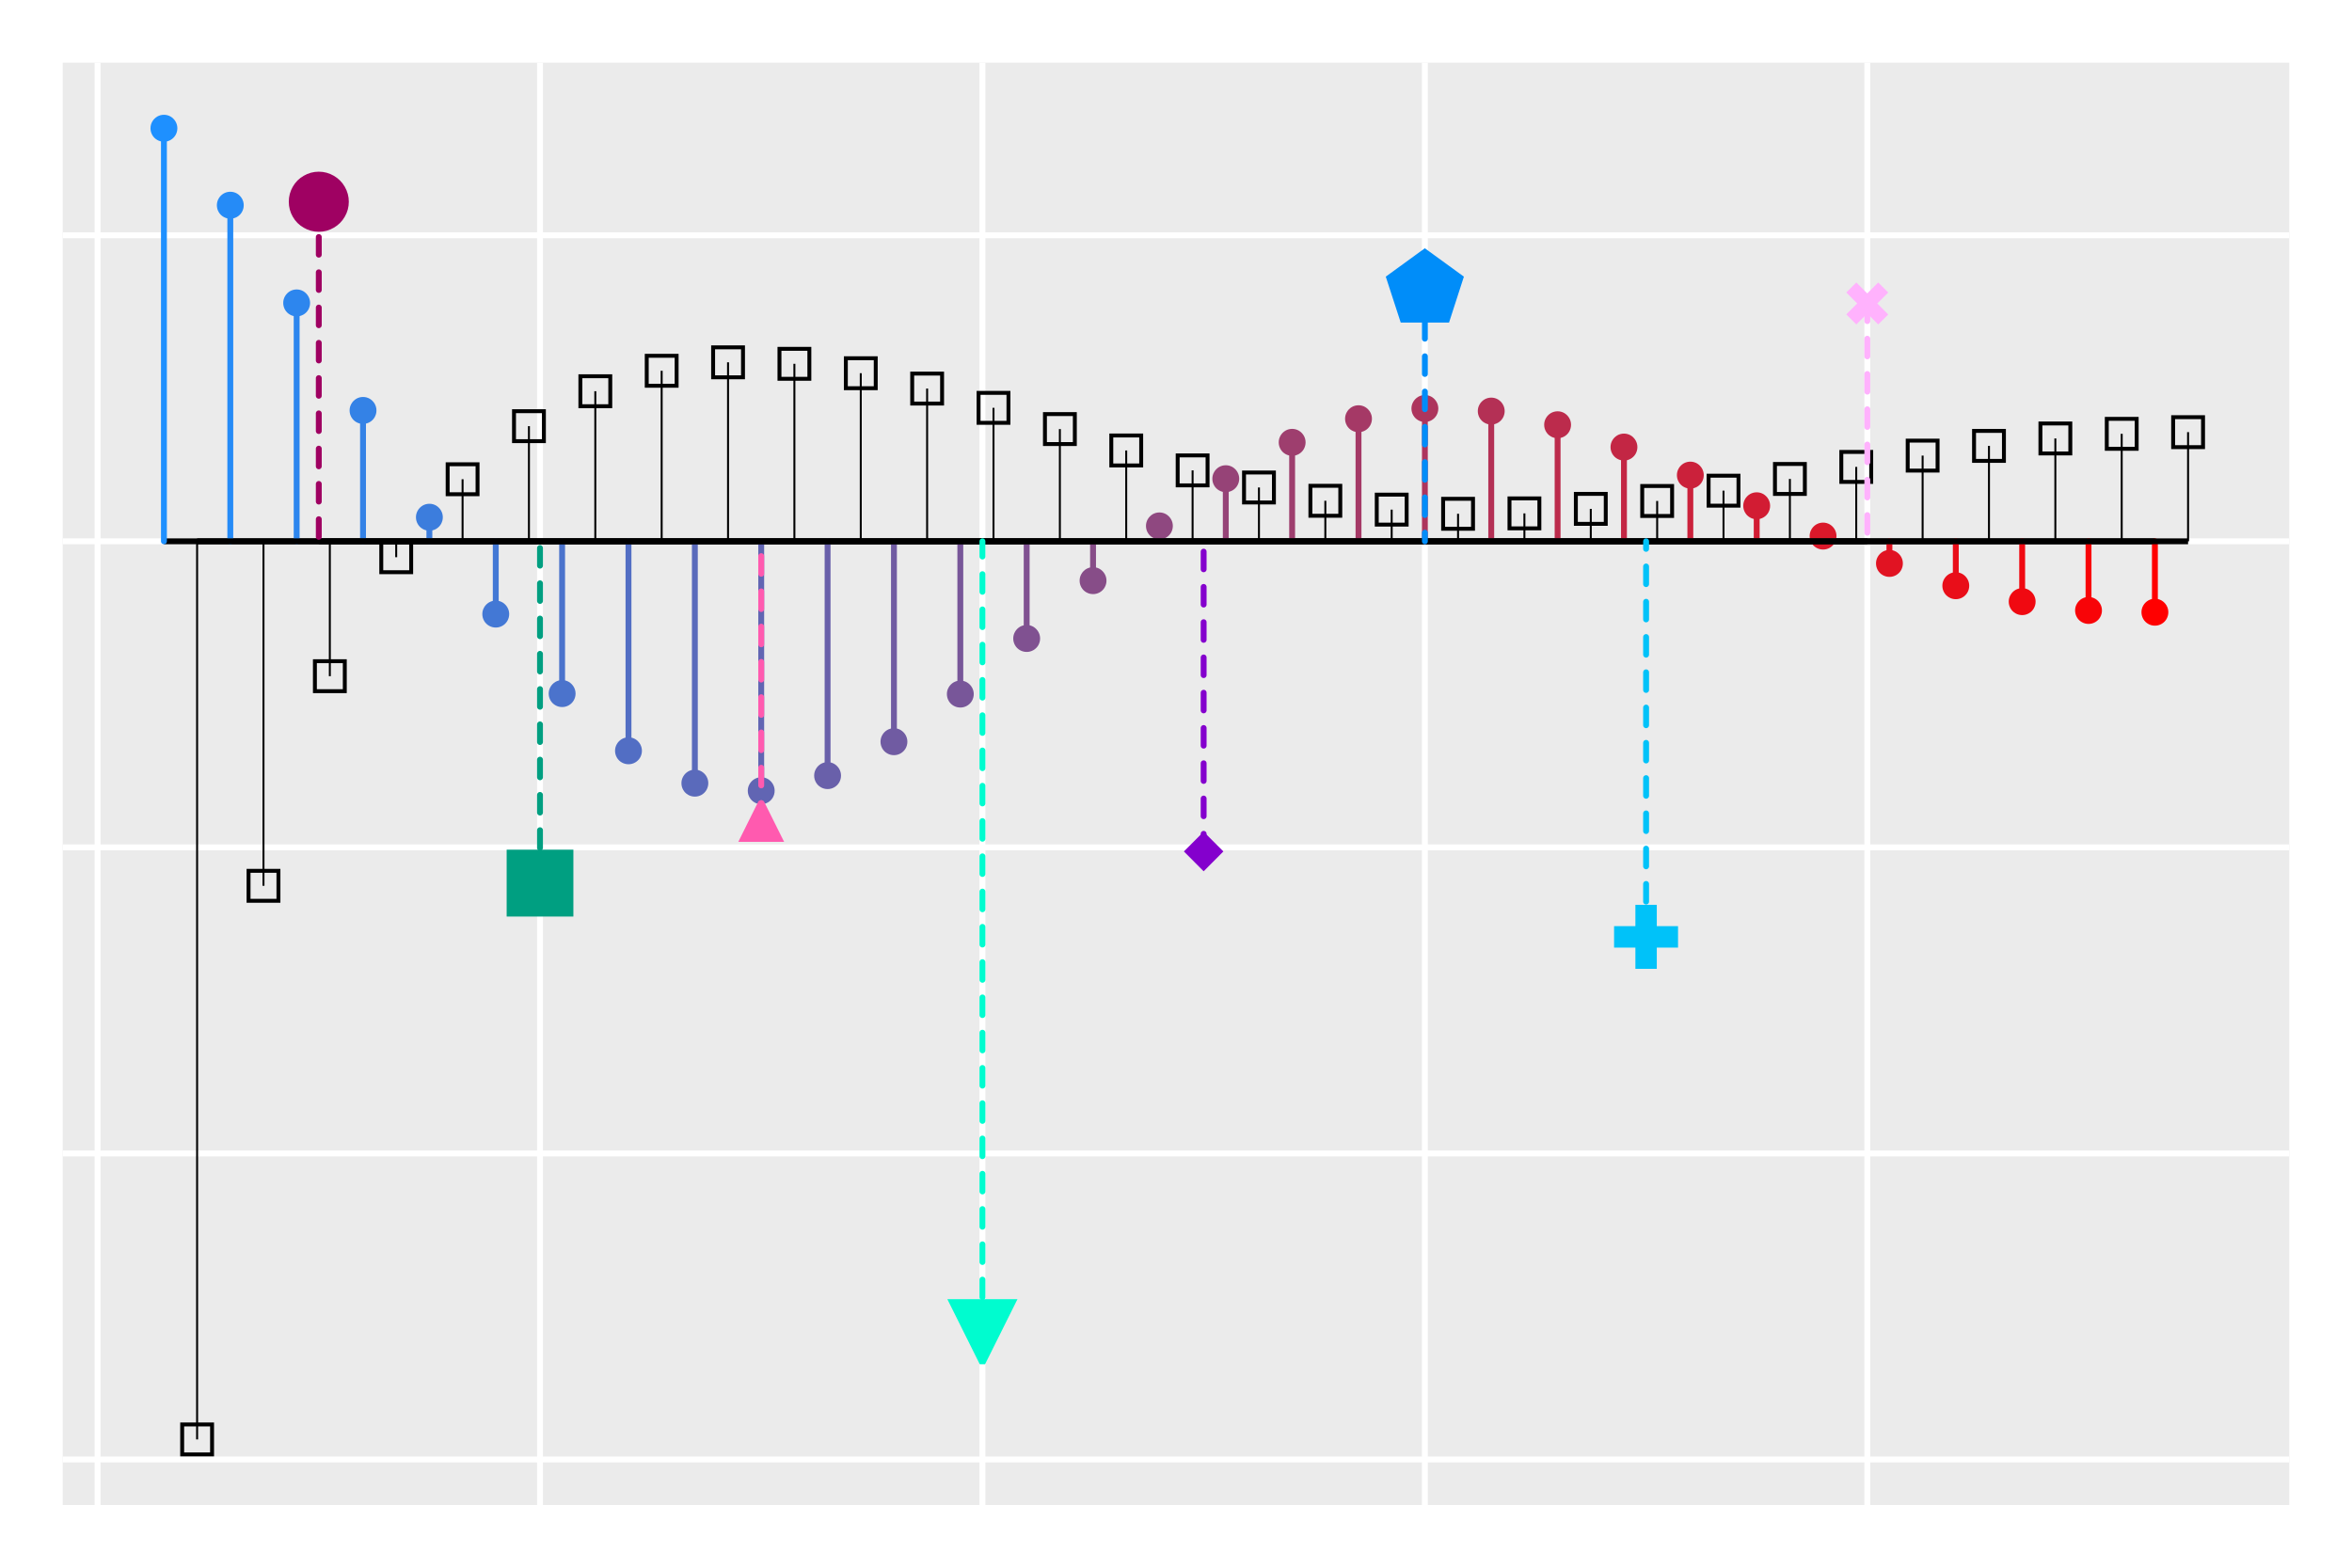 <?xml version="1.0" encoding="UTF-8"?>
<svg xmlns="http://www.w3.org/2000/svg" xmlns:xlink="http://www.w3.org/1999/xlink" width="450pt" height="300pt" viewBox="0 0 450 300" version="1.1">
<g id="surface1-Q+0aw5sg">
<rect x="0" y="0" width="450" height="300" style="fill:rgb(100%,100%,100%);fill-opacity:1;stroke:none;"/>
<path style=" stroke:none;fill-rule:nonzero;fill:rgb(92.157%,92.157%,92.157%);fill-opacity:1;" d="M 12 288 L 438 288 L 438 12 L 12 12 Z M 12 288 "/>
<path style="fill:none;stroke-width:1.5;stroke-linecap:butt;stroke-linejoin:miter;stroke:rgb(100%,100%,100%);stroke-opacity:1;stroke-miterlimit:2;" d="M 24.891 384 L 24.891 16 " transform="matrix(0.75,0,0,0.75,0,0)"/>
<path style="fill:none;stroke-width:1.5;stroke-linecap:butt;stroke-linejoin:miter;stroke:rgb(100%,100%,100%);stroke-opacity:1;stroke-miterlimit:2;" d="M 137.755 384 L 137.755 16 " transform="matrix(0.75,0,0,0.75,0,0)"/>
<path style="fill:none;stroke-width:1.5;stroke-linecap:butt;stroke-linejoin:miter;stroke:rgb(100%,100%,100%);stroke-opacity:1;stroke-miterlimit:2;" d="M 250.62 384 L 250.62 16 " transform="matrix(0.75,0,0,0.75,0,0)"/>
<path style="fill:none;stroke-width:1.5;stroke-linecap:butt;stroke-linejoin:miter;stroke:rgb(100%,100%,100%);stroke-opacity:1;stroke-miterlimit:2;" d="M 363.49 384 L 363.49 16 " transform="matrix(0.75,0,0,0.75,0,0)"/>
<path style="fill:none;stroke-width:1.5;stroke-linecap:butt;stroke-linejoin:miter;stroke:rgb(100%,100%,100%);stroke-opacity:1;stroke-miterlimit:2;" d="M 476.354 384 L 476.354 16 " transform="matrix(0.75,0,0,0.75,0,0)"/>
<path style="fill:none;stroke-width:1.5;stroke-linecap:butt;stroke-linejoin:miter;stroke:rgb(100%,100%,100%);stroke-opacity:1;stroke-miterlimit:2;" d="M 16 372.391 L 584 372.391 " transform="matrix(0.75,0,0,0.75,0,0)"/>
<path style="fill:none;stroke-width:1.5;stroke-linecap:butt;stroke-linejoin:miter;stroke:rgb(100%,100%,100%);stroke-opacity:1;stroke-miterlimit:2;" d="M 16 294.302 L 584 294.302 " transform="matrix(0.75,0,0,0.75,0,0)"/>
<path style="fill:none;stroke-width:1.5;stroke-linecap:butt;stroke-linejoin:miter;stroke:rgb(100%,100%,100%);stroke-opacity:1;stroke-miterlimit:2;" d="M 16 216.208 L 584 216.208 " transform="matrix(0.75,0,0,0.75,0,0)"/>
<path style="fill:none;stroke-width:1.5;stroke-linecap:butt;stroke-linejoin:miter;stroke:rgb(100%,100%,100%);stroke-opacity:1;stroke-miterlimit:2;" d="M 16 138.115 L 584 138.115 " transform="matrix(0.75,0,0,0.75,0,0)"/>
<path style="fill:none;stroke-width:1.5;stroke-linecap:butt;stroke-linejoin:miter;stroke:rgb(100%,100%,100%);stroke-opacity:1;stroke-miterlimit:2;" d="M 16 60.026 L 584 60.026 " transform="matrix(0.75,0,0,0.75,0,0)"/>
<path style="fill:none;stroke-width:1.5;stroke-linecap:butt;stroke-linejoin:miter;stroke:rgb(0%,0%,0%);stroke-opacity:1;stroke-miterlimit:2;" d="M 41.818 138.115 L 549.719 138.115 " transform="matrix(0.75,0,0,0.75,0,0)"/>
<path style="fill:none;stroke-width:1.5;stroke-linecap:round;stroke-linejoin:miter;stroke:rgb(11.765%,56.471%,100%);stroke-opacity:1;stroke-miterlimit:2;" d="M 41.818 32.729 L 41.818 138.115 " transform="matrix(0.75,0,0,0.75,0,0)"/>
<path style="fill:none;stroke-width:1.5;stroke-linecap:round;stroke-linejoin:miter;stroke:rgb(14.706%,54.588%,96.667%);stroke-opacity:1;stroke-miterlimit:2;" d="M 58.75 52.37 L 58.75 138.115 " transform="matrix(0.75,0,0,0.75,0,0)"/>
<path style="fill:none;stroke-width:1.5;stroke-linecap:round;stroke-linejoin:miter;stroke:rgb(17.647%,52.706%,93.333%);stroke-opacity:1;stroke-miterlimit:2;" d="M 75.677 77.297 L 75.677 138.115 " transform="matrix(0.75,0,0,0.75,0,0)"/>
<path style="fill:none;stroke-width:1.5;stroke-linecap:round;stroke-linejoin:miter;stroke:rgb(20.588%,50.824%,90%);stroke-opacity:1;stroke-miterlimit:2;" d="M 92.609 104.729 L 92.609 138.115 " transform="matrix(0.75,0,0,0.75,0,0)"/>
<path style="fill:none;stroke-width:1.5;stroke-linecap:round;stroke-linejoin:miter;stroke:rgb(23.529%,48.941%,86.667%);stroke-opacity:1;stroke-miterlimit:2;" d="M 109.536 131.979 L 109.536 138.115 " transform="matrix(0.75,0,0,0.75,0,0)"/>
<path style="fill:none;stroke-width:1.5;stroke-linecap:round;stroke-linejoin:miter;stroke:rgb(26.471%,47.059%,83.333%);stroke-opacity:1;stroke-miterlimit:2;" d="M 126.469 156.682 L 126.469 138.115 " transform="matrix(0.75,0,0,0.75,0,0)"/>
<path style="fill:none;stroke-width:1.5;stroke-linecap:round;stroke-linejoin:miter;stroke:rgb(29.412%,45.176%,80%);stroke-opacity:1;stroke-miterlimit:2;" d="M 143.396 176.974 L 143.396 138.115 " transform="matrix(0.75,0,0,0.75,0,0)"/>
<path style="fill:none;stroke-width:1.5;stroke-linecap:round;stroke-linejoin:miter;stroke:rgb(32.353%,43.294%,76.667%);stroke-opacity:1;stroke-miterlimit:2;" d="M 160.328 191.562 L 160.328 138.115 " transform="matrix(0.75,0,0,0.75,0,0)"/>
<path style="fill:none;stroke-width:1.5;stroke-linecap:round;stroke-linejoin:miter;stroke:rgb(35.294%,41.412%,73.333%);stroke-opacity:1;stroke-miterlimit:2;" d="M 177.26 199.828 L 177.26 138.115 " transform="matrix(0.75,0,0,0.75,0,0)"/>
<path style="fill:none;stroke-width:1.5;stroke-linecap:round;stroke-linejoin:miter;stroke:rgb(38.235%,39.529%,70%);stroke-opacity:1;stroke-miterlimit:2;" d="M 194.188 201.76 L 194.188 138.115 " transform="matrix(0.75,0,0,0.75,0,0)"/>
<path style="fill:none;stroke-width:1.5;stroke-linecap:round;stroke-linejoin:miter;stroke:rgb(41.176%,37.647%,66.667%);stroke-opacity:1;stroke-miterlimit:2;" d="M 211.12 197.901 L 211.12 138.115 " transform="matrix(0.75,0,0,0.75,0,0)"/>
<path style="fill:none;stroke-width:1.5;stroke-linecap:round;stroke-linejoin:miter;stroke:rgb(44.118%,35.765%,63.333%);stroke-opacity:1;stroke-miterlimit:2;" d="M 228.047 189.245 L 228.047 138.115 " transform="matrix(0.75,0,0,0.75,0,0)"/>
<path style="fill:none;stroke-width:1.5;stroke-linecap:round;stroke-linejoin:miter;stroke:rgb(47.059%,33.882%,60%);stroke-opacity:1;stroke-miterlimit:2;" d="M 244.979 177.094 L 244.979 138.115 " transform="matrix(0.75,0,0,0.75,0,0)"/>
<path style="fill:none;stroke-width:1.5;stroke-linecap:round;stroke-linejoin:miter;stroke:rgb(50%,32%,56.667%);stroke-opacity:1;stroke-miterlimit:2;" d="M 261.906 162.906 L 261.906 138.115 " transform="matrix(0.75,0,0,0.75,0,0)"/>
<path style="fill:none;stroke-width:1.5;stroke-linecap:round;stroke-linejoin:miter;stroke:rgb(52.941%,30.118%,53.333%);stroke-opacity:1;stroke-miterlimit:2;" d="M 278.839 148.156 L 278.839 138.115 " transform="matrix(0.75,0,0,0.75,0,0)"/>
<path style="fill:none;stroke-width:1.5;stroke-linecap:round;stroke-linejoin:miter;stroke:rgb(55.882%,28.235%,50%);stroke-opacity:1;stroke-miterlimit:2;" d="M 295.766 134.193 L 295.766 138.115 " transform="matrix(0.75,0,0,0.75,0,0)"/>
<path style="fill:none;stroke-width:1.5;stroke-linecap:round;stroke-linejoin:miter;stroke:rgb(58.824%,26.353%,46.667%);stroke-opacity:1;stroke-miterlimit:2;" d="M 312.698 122.151 L 312.698 138.115 " transform="matrix(0.75,0,0,0.75,0,0)"/>
<path style="fill:none;stroke-width:1.5;stroke-linecap:round;stroke-linejoin:miter;stroke:rgb(61.765%,24.471%,43.333%);stroke-opacity:1;stroke-miterlimit:2;" d="M 329.625 112.87 L 329.625 138.115 " transform="matrix(0.75,0,0,0.75,0,0)"/>
<path style="fill:none;stroke-width:1.5;stroke-linecap:round;stroke-linejoin:miter;stroke:rgb(64.706%,22.588%,40%);stroke-opacity:1;stroke-miterlimit:2;" d="M 346.557 106.844 L 346.557 138.115 " transform="matrix(0.75,0,0,0.75,0,0)"/>
<path style="fill:none;stroke-width:1.5;stroke-linecap:round;stroke-linejoin:miter;stroke:rgb(67.647%,20.706%,36.667%);stroke-opacity:1;stroke-miterlimit:2;" d="M 363.49 104.24 L 363.49 138.115 " transform="matrix(0.75,0,0,0.75,0,0)"/>
<path style="fill:none;stroke-width:1.5;stroke-linecap:round;stroke-linejoin:miter;stroke:rgb(70.588%,18.824%,33.333%);stroke-opacity:1;stroke-miterlimit:2;" d="M 380.417 104.896 L 380.417 138.115 " transform="matrix(0.75,0,0,0.75,0,0)"/>
<path style="fill:none;stroke-width:1.5;stroke-linecap:round;stroke-linejoin:miter;stroke:rgb(73.529%,16.941%,30%);stroke-opacity:1;stroke-miterlimit:2;" d="M 397.349 108.38 L 397.349 138.115 " transform="matrix(0.75,0,0,0.75,0,0)"/>
<path style="fill:none;stroke-width:1.5;stroke-linecap:round;stroke-linejoin:miter;stroke:rgb(76.471%,15.059%,26.667%);stroke-opacity:1;stroke-miterlimit:2;" d="M 414.276 114.078 L 414.276 138.115 " transform="matrix(0.75,0,0,0.75,0,0)"/>
<path style="fill:none;stroke-width:1.5;stroke-linecap:round;stroke-linejoin:miter;stroke:rgb(79.412%,13.176%,23.333%);stroke-opacity:1;stroke-miterlimit:2;" d="M 431.208 121.234 L 431.208 138.115 " transform="matrix(0.75,0,0,0.75,0,0)"/>
<path style="fill:none;stroke-width:1.5;stroke-linecap:round;stroke-linejoin:miter;stroke:rgb(82.353%,11.294%,20%);stroke-opacity:1;stroke-miterlimit:2;" d="M 448.135 129.057 L 448.135 138.115 " transform="matrix(0.75,0,0,0.75,0,0)"/>
<path style="fill:none;stroke-width:1.5;stroke-linecap:round;stroke-linejoin:miter;stroke:rgb(85.294%,9.412%,16.667%);stroke-opacity:1;stroke-miterlimit:2;" d="M 465.068 136.786 L 465.068 138.115 " transform="matrix(0.75,0,0,0.75,0,0)"/>
<path style="fill:none;stroke-width:1.5;stroke-linecap:round;stroke-linejoin:miter;stroke:rgb(88.235%,7.529%,13.333%);stroke-opacity:1;stroke-miterlimit:2;" d="M 481.995 143.76 L 481.995 138.115 " transform="matrix(0.75,0,0,0.75,0,0)"/>
<path style="fill:none;stroke-width:1.5;stroke-linecap:round;stroke-linejoin:miter;stroke:rgb(91.176%,5.647%,10%);stroke-opacity:1;stroke-miterlimit:2;" d="M 498.927 149.453 L 498.927 138.115 " transform="matrix(0.75,0,0,0.75,0,0)"/>
<path style="fill:none;stroke-width:1.5;stroke-linecap:round;stroke-linejoin:miter;stroke:rgb(94.118%,3.765%,6.667%);stroke-opacity:1;stroke-miterlimit:2;" d="M 515.859 153.51 L 515.859 138.115 " transform="matrix(0.75,0,0,0.75,0,0)"/>
<path style="fill:none;stroke-width:1.5;stroke-linecap:round;stroke-linejoin:miter;stroke:rgb(97.059%,1.882%,3.333%);stroke-opacity:1;stroke-miterlimit:2;" d="M 532.786 155.76 L 532.786 138.115 " transform="matrix(0.75,0,0,0.75,0,0)"/>
<path style="fill:none;stroke-width:1.5;stroke-linecap:round;stroke-linejoin:miter;stroke:rgb(100%,0%,0%);stroke-opacity:1;stroke-miterlimit:2;" d="M 549.719 156.208 L 549.719 138.115 " transform="matrix(0.75,0,0,0.75,0,0)"/>
<path style=" stroke:none;fill-rule:nonzero;fill:rgb(11.765%,56.471%,100%);fill-opacity:1;" d="M 28.793 24.543 C 28.793 24.086 28.906 23.66 29.137 23.262 C 29.363 22.867 29.676 22.551 30.074 22.309 C 30.469 22.082 30.902 21.965 31.371 21.965 C 31.828 21.965 32.254 22.082 32.652 22.309 C 33.047 22.551 33.359 22.867 33.59 23.262 C 33.816 23.66 33.934 24.086 33.934 24.543 C 33.934 25.004 33.816 25.434 33.59 25.84 C 33.359 26.238 33.047 26.547 32.652 26.777 C 32.254 27.004 31.828 27.121 31.371 27.121 C 30.902 27.121 30.469 27.004 30.074 26.777 C 29.676 26.547 29.363 26.238 29.137 25.84 C 28.906 25.434 28.793 25.004 28.793 24.543 Z M 34.309 26.293 "/>
<path style=" stroke:none;fill-rule:nonzero;fill:rgb(14.706%,54.588%,96.667%);fill-opacity:1;" d="M 41.492 39.273 C 41.492 38.816 41.605 38.391 41.836 37.992 C 42.062 37.598 42.375 37.281 42.773 37.039 C 43.168 36.812 43.602 36.695 44.07 36.695 C 44.527 36.695 44.953 36.812 45.352 37.039 C 45.746 37.281 46.059 37.598 46.289 37.992 C 46.516 38.391 46.633 38.816 46.633 39.273 C 46.633 39.734 46.516 40.164 46.289 40.57 C 46.059 40.969 45.746 41.277 45.352 41.508 C 44.953 41.734 44.527 41.852 44.07 41.852 C 43.602 41.852 43.168 41.734 42.773 41.508 C 42.375 41.277 42.062 40.969 41.836 40.57 C 41.605 40.164 41.492 39.734 41.492 39.273 Z M 47.008 41.023 "/>
<path style=" stroke:none;fill-rule:nonzero;fill:rgb(17.647%,52.706%,93.333%);fill-opacity:1;" d="M 54.188 57.969 C 54.188 57.512 54.301 57.086 54.531 56.688 C 54.758 56.293 55.07 55.977 55.469 55.734 C 55.863 55.508 56.297 55.391 56.766 55.391 C 57.223 55.391 57.648 55.508 58.047 55.734 C 58.441 55.977 58.754 56.293 58.984 56.688 C 59.211 57.086 59.328 57.512 59.328 57.969 C 59.328 58.43 59.211 58.859 58.984 59.266 C 58.754 59.664 58.441 59.973 58.047 60.203 C 57.648 60.43 57.223 60.547 56.766 60.547 C 56.297 60.547 55.863 60.43 55.469 60.203 C 55.07 59.973 54.758 59.664 54.531 59.266 C 54.301 58.859 54.188 58.43 54.188 57.969 Z M 59.703 59.719 "/>
<path style=" stroke:none;fill-rule:nonzero;fill:rgb(20.588%,50.824%,90%);fill-opacity:1;" d="M 66.887 78.543 C 66.887 78.086 67 77.66 67.23 77.262 C 67.457 76.867 67.77 76.551 68.168 76.309 C 68.562 76.082 68.996 75.965 69.465 75.965 C 69.922 75.965 70.348 76.082 70.746 76.309 C 71.141 76.551 71.453 76.867 71.684 77.262 C 71.91 77.66 72.027 78.086 72.027 78.543 C 72.027 79.004 71.91 79.434 71.684 79.84 C 71.453 80.238 71.141 80.547 70.746 80.777 C 70.348 81.004 69.922 81.121 69.465 81.121 C 68.996 81.121 68.562 81.004 68.168 80.777 C 67.77 80.547 67.457 80.238 67.23 79.84 C 67 79.434 66.887 79.004 66.887 78.543 Z M 72.402 80.293 "/>
<path style=" stroke:none;fill-rule:nonzero;fill:rgb(23.529%,48.941%,86.667%);fill-opacity:1;" d="M 79.582 98.98 C 79.582 98.523 79.695 98.098 79.926 97.699 C 80.152 97.305 80.465 96.988 80.863 96.746 C 81.258 96.52 81.691 96.402 82.16 96.402 C 82.617 96.402 83.043 96.52 83.441 96.746 C 83.836 96.988 84.148 97.305 84.379 97.699 C 84.605 98.098 84.723 98.523 84.723 98.98 C 84.723 99.441 84.605 99.871 84.379 100.277 C 84.148 100.676 83.836 100.984 83.441 101.215 C 83.043 101.441 82.617 101.559 82.16 101.559 C 81.691 101.559 81.258 101.441 80.863 101.215 C 80.465 100.984 80.152 100.676 79.926 100.277 C 79.695 99.871 79.582 99.441 79.582 98.98 Z M 85.098 100.73 "/>
<path style=" stroke:none;fill-rule:nonzero;fill:rgb(26.471%,47.059%,83.333%);fill-opacity:1;" d="M 92.281 117.512 C 92.281 117.055 92.395 116.629 92.625 116.23 C 92.852 115.836 93.164 115.52 93.562 115.277 C 93.957 115.051 94.391 114.934 94.859 114.934 C 95.316 114.934 95.742 115.051 96.141 115.277 C 96.535 115.52 96.848 115.836 97.078 116.23 C 97.305 116.629 97.422 117.055 97.422 117.512 C 97.422 117.973 97.305 118.402 97.078 118.809 C 96.848 119.207 96.535 119.516 96.141 119.746 C 95.742 119.973 95.316 120.09 94.859 120.09 C 94.391 120.09 93.957 119.973 93.562 119.746 C 93.164 119.516 92.852 119.207 92.625 118.809 C 92.395 118.402 92.281 117.973 92.281 117.512 Z M 97.797 119.262 "/>
<path style=" stroke:none;fill-rule:nonzero;fill:rgb(29.412%,45.176%,80%);fill-opacity:1;" d="M 104.98 132.727 C 104.98 132.27 105.094 131.844 105.324 131.445 C 105.551 131.051 105.863 130.734 106.262 130.492 C 106.656 130.266 107.09 130.148 107.559 130.148 C 108.016 130.148 108.441 130.266 108.84 130.492 C 109.234 130.734 109.547 131.051 109.777 131.445 C 110.004 131.844 110.121 132.27 110.121 132.727 C 110.121 133.188 110.004 133.617 109.777 134.023 C 109.547 134.422 109.234 134.73 108.84 134.961 C 108.441 135.188 108.016 135.305 107.559 135.305 C 107.09 135.305 106.656 135.188 106.262 134.961 C 105.863 134.73 105.551 134.422 105.324 134.023 C 105.094 133.617 104.98 133.188 104.98 132.727 Z M 110.496 134.477 "/>
<path style=" stroke:none;fill-rule:nonzero;fill:rgb(32.353%,43.294%,76.667%);fill-opacity:1;" d="M 117.676 143.672 C 117.676 143.215 117.789 142.789 118.02 142.391 C 118.246 141.996 118.559 141.68 118.957 141.438 C 119.352 141.211 119.785 141.094 120.254 141.094 C 120.711 141.094 121.137 141.211 121.535 141.438 C 121.93 141.68 122.242 141.996 122.473 142.391 C 122.699 142.789 122.816 143.215 122.816 143.672 C 122.816 144.133 122.699 144.562 122.473 144.969 C 122.242 145.367 121.93 145.676 121.535 145.906 C 121.137 146.133 120.711 146.25 120.254 146.25 C 119.785 146.25 119.352 146.133 118.957 145.906 C 118.559 145.676 118.246 145.367 118.02 144.969 C 117.789 144.562 117.676 144.133 117.676 143.672 Z M 123.191 145.422 "/>
<path style=" stroke:none;fill-rule:nonzero;fill:rgb(35.294%,41.412%,73.333%);fill-opacity:1;" d="M 130.375 149.867 C 130.375 149.41 130.488 148.984 130.719 148.586 C 130.945 148.191 131.258 147.875 131.656 147.633 C 132.051 147.406 132.484 147.289 132.953 147.289 C 133.41 147.289 133.836 147.406 134.234 147.633 C 134.629 147.875 134.941 148.191 135.172 148.586 C 135.398 148.984 135.516 149.41 135.516 149.867 C 135.516 150.328 135.398 150.758 135.172 151.164 C 134.941 151.562 134.629 151.871 134.234 152.102 C 133.836 152.328 133.41 152.445 132.953 152.445 C 132.484 152.445 132.051 152.328 131.656 152.102 C 131.258 151.871 130.945 151.562 130.719 151.164 C 130.488 150.758 130.375 150.328 130.375 149.867 Z M 135.891 151.617 "/>
<path style=" stroke:none;fill-rule:nonzero;fill:rgb(38.235%,39.529%,70%);fill-opacity:1;" d="M 143.07 151.316 C 143.07 150.859 143.184 150.434 143.414 150.035 C 143.641 149.641 143.953 149.324 144.352 149.082 C 144.746 148.855 145.18 148.738 145.648 148.738 C 146.105 148.738 146.531 148.855 146.93 149.082 C 147.324 149.324 147.637 149.641 147.867 150.035 C 148.094 150.434 148.211 150.859 148.211 151.316 C 148.211 151.777 148.094 152.207 147.867 152.613 C 147.637 153.012 147.324 153.32 146.93 153.551 C 146.531 153.777 146.105 153.895 145.648 153.895 C 145.18 153.895 144.746 153.777 144.352 153.551 C 143.953 153.32 143.641 153.012 143.414 152.613 C 143.184 152.207 143.07 151.777 143.07 151.316 Z M 148.586 153.066 "/>
<path style=" stroke:none;fill-rule:nonzero;fill:rgb(41.176%,37.647%,66.667%);fill-opacity:1;" d="M 155.77 148.422 C 155.77 147.965 155.883 147.539 156.113 147.141 C 156.34 146.746 156.652 146.43 157.051 146.188 C 157.445 145.961 157.879 145.844 158.348 145.844 C 158.805 145.844 159.23 145.961 159.629 146.188 C 160.023 146.43 160.336 146.746 160.566 147.141 C 160.793 147.539 160.91 147.965 160.91 148.422 C 160.91 148.883 160.793 149.312 160.566 149.719 C 160.336 150.117 160.023 150.426 159.629 150.656 C 159.23 150.883 158.805 151 158.348 151 C 157.879 151 157.445 150.883 157.051 150.656 C 156.652 150.426 156.34 150.117 156.113 149.719 C 155.883 149.312 155.77 148.883 155.77 148.422 Z M 161.285 150.172 "/>
<path style=" stroke:none;fill-rule:nonzero;fill:rgb(44.118%,35.765%,63.333%);fill-opacity:1;" d="M 168.465 141.934 C 168.465 141.477 168.578 141.051 168.809 140.652 C 169.035 140.258 169.348 139.941 169.746 139.699 C 170.141 139.473 170.574 139.355 171.043 139.355 C 171.5 139.355 171.926 139.473 172.324 139.699 C 172.719 139.941 173.031 140.258 173.262 140.652 C 173.488 141.051 173.605 141.477 173.605 141.934 C 173.605 142.395 173.488 142.824 173.262 143.23 C 173.031 143.629 172.719 143.938 172.324 144.168 C 171.926 144.395 171.5 144.512 171.043 144.512 C 170.574 144.512 170.141 144.395 169.746 144.168 C 169.348 143.938 169.035 143.629 168.809 143.23 C 168.578 142.824 168.465 142.395 168.465 141.934 Z M 173.98 143.684 "/>
<path style=" stroke:none;fill-rule:nonzero;fill:rgb(47.059%,33.882%,60%);fill-opacity:1;" d="M 181.164 132.82 C 181.164 132.363 181.277 131.938 181.508 131.539 C 181.734 131.145 182.047 130.828 182.445 130.586 C 182.84 130.359 183.273 130.242 183.742 130.242 C 184.199 130.242 184.625 130.359 185.023 130.586 C 185.418 130.828 185.73 131.145 185.961 131.539 C 186.188 131.938 186.305 132.363 186.305 132.82 C 186.305 133.281 186.188 133.711 185.961 134.117 C 185.73 134.516 185.418 134.824 185.023 135.055 C 184.625 135.281 184.199 135.398 183.742 135.398 C 183.273 135.398 182.84 135.281 182.445 135.055 C 182.047 134.824 181.734 134.516 181.508 134.117 C 181.277 133.711 181.164 133.281 181.164 132.82 Z M 186.68 134.57 "/>
<path style=" stroke:none;fill-rule:nonzero;fill:rgb(50%,32%,56.667%);fill-opacity:1;" d="M 193.859 122.18 C 193.859 121.723 193.973 121.297 194.203 120.898 C 194.43 120.504 194.742 120.188 195.141 119.945 C 195.535 119.719 195.969 119.602 196.438 119.602 C 196.895 119.602 197.32 119.719 197.719 119.945 C 198.113 120.188 198.426 120.504 198.656 120.898 C 198.883 121.297 199 121.723 199 122.18 C 199 122.641 198.883 123.07 198.656 123.477 C 198.426 123.875 198.113 124.184 197.719 124.414 C 197.32 124.641 196.895 124.758 196.438 124.758 C 195.969 124.758 195.535 124.641 195.141 124.414 C 194.742 124.184 194.43 123.875 194.203 123.477 C 193.973 123.07 193.859 122.641 193.859 122.18 Z M 199.375 123.93 "/>
<path style=" stroke:none;fill-rule:nonzero;fill:rgb(52.941%,30.118%,53.333%);fill-opacity:1;" d="M 206.559 111.113 C 206.559 110.656 206.672 110.23 206.902 109.832 C 207.129 109.438 207.441 109.121 207.84 108.879 C 208.234 108.652 208.668 108.535 209.137 108.535 C 209.594 108.535 210.02 108.652 210.418 108.879 C 210.812 109.121 211.125 109.438 211.355 109.832 C 211.582 110.23 211.699 110.656 211.699 111.113 C 211.699 111.574 211.582 112.004 211.355 112.41 C 211.125 112.809 210.812 113.117 210.418 113.348 C 210.02 113.574 209.594 113.691 209.137 113.691 C 208.668 113.691 208.234 113.574 207.84 113.348 C 207.441 113.117 207.129 112.809 206.902 112.41 C 206.672 112.004 206.559 111.574 206.559 111.113 Z M 212.074 112.863 "/>
<path style=" stroke:none;fill-rule:nonzero;fill:rgb(55.882%,28.235%,50%);fill-opacity:1;" d="M 219.254 100.641 C 219.254 100.184 219.367 99.758 219.598 99.359 C 219.824 98.965 220.137 98.648 220.535 98.406 C 220.93 98.18 221.363 98.062 221.832 98.062 C 222.289 98.062 222.715 98.18 223.113 98.406 C 223.508 98.648 223.82 98.965 224.051 99.359 C 224.277 99.758 224.395 100.184 224.395 100.641 C 224.395 101.102 224.277 101.531 224.051 101.938 C 223.82 102.336 223.508 102.645 223.113 102.875 C 222.715 103.102 222.289 103.219 221.832 103.219 C 221.363 103.219 220.93 103.102 220.535 102.875 C 220.137 102.645 219.824 102.336 219.598 101.938 C 219.367 101.531 219.254 101.102 219.254 100.641 Z M 224.77 102.391 "/>
<path style=" stroke:none;fill-rule:nonzero;fill:rgb(58.824%,26.353%,46.667%);fill-opacity:1;" d="M 231.953 91.609 C 231.953 91.152 232.066 90.727 232.297 90.328 C 232.523 89.934 232.836 89.617 233.234 89.375 C 233.629 89.148 234.062 89.031 234.531 89.031 C 234.988 89.031 235.414 89.148 235.812 89.375 C 236.207 89.617 236.52 89.934 236.75 90.328 C 236.977 90.727 237.094 91.152 237.094 91.609 C 237.094 92.07 236.977 92.5 236.75 92.906 C 236.52 93.305 236.207 93.613 235.812 93.844 C 235.414 94.07 234.988 94.188 234.531 94.188 C 234.062 94.188 233.629 94.07 233.234 93.844 C 232.836 93.613 232.523 93.305 232.297 92.906 C 232.066 92.5 231.953 92.07 231.953 91.609 Z M 237.469 93.359 "/>
<path style=" stroke:none;fill-rule:nonzero;fill:rgb(61.765%,24.471%,43.333%);fill-opacity:1;" d="M 244.652 84.648 C 244.652 84.191 244.766 83.766 244.996 83.367 C 245.223 82.973 245.535 82.656 245.934 82.414 C 246.328 82.188 246.762 82.07 247.23 82.07 C 247.688 82.07 248.113 82.188 248.512 82.414 C 248.906 82.656 249.219 82.973 249.449 83.367 C 249.676 83.766 249.793 84.191 249.793 84.648 C 249.793 85.109 249.676 85.539 249.449 85.945 C 249.219 86.344 248.906 86.652 248.512 86.883 C 248.113 87.109 247.688 87.227 247.23 87.227 C 246.762 87.227 246.328 87.109 245.934 86.883 C 245.535 86.652 245.223 86.344 244.996 85.945 C 244.766 85.539 244.652 85.109 244.652 84.648 Z M 250.168 86.398 "/>
<path style=" stroke:none;fill-rule:nonzero;fill:rgb(64.706%,22.588%,40%);fill-opacity:1;" d="M 257.348 80.133 C 257.348 79.676 257.461 79.25 257.691 78.852 C 257.918 78.457 258.23 78.141 258.629 77.898 C 259.023 77.672 259.457 77.555 259.926 77.555 C 260.383 77.555 260.809 77.672 261.207 77.898 C 261.602 78.141 261.914 78.457 262.145 78.852 C 262.371 79.25 262.488 79.676 262.488 80.133 C 262.488 80.594 262.371 81.023 262.145 81.43 C 261.914 81.828 261.602 82.137 261.207 82.367 C 260.809 82.594 260.383 82.711 259.926 82.711 C 259.457 82.711 259.023 82.594 258.629 82.367 C 258.23 82.137 257.918 81.828 257.691 81.43 C 257.461 81.023 257.348 80.594 257.348 80.133 Z M 262.863 81.883 "/>
<path style=" stroke:none;fill-rule:nonzero;fill:rgb(67.647%,20.706%,36.667%);fill-opacity:1;" d="M 270.047 78.176 C 270.047 77.719 270.16 77.293 270.391 76.895 C 270.617 76.5 270.93 76.184 271.328 75.941 C 271.723 75.715 272.156 75.598 272.625 75.598 C 273.082 75.598 273.508 75.715 273.906 75.941 C 274.301 76.184 274.613 76.5 274.844 76.895 C 275.07 77.293 275.188 77.719 275.188 78.176 C 275.188 78.637 275.07 79.066 274.844 79.473 C 274.613 79.871 274.301 80.18 273.906 80.41 C 273.508 80.637 273.082 80.754 272.625 80.754 C 272.156 80.754 271.723 80.637 271.328 80.41 C 270.93 80.18 270.617 79.871 270.391 79.473 C 270.16 79.066 270.047 78.637 270.047 78.176 Z M 275.562 79.926 "/>
<path style=" stroke:none;fill-rule:nonzero;fill:rgb(70.588%,18.824%,33.333%);fill-opacity:1;" d="M 282.742 78.668 C 282.742 78.211 282.855 77.785 283.086 77.387 C 283.312 76.992 283.625 76.676 284.023 76.434 C 284.418 76.207 284.852 76.09 285.32 76.09 C 285.777 76.09 286.203 76.207 286.602 76.434 C 286.996 76.676 287.309 76.992 287.539 77.387 C 287.766 77.785 287.883 78.211 287.883 78.668 C 287.883 79.129 287.766 79.559 287.539 79.965 C 287.309 80.363 286.996 80.672 286.602 80.902 C 286.203 81.129 285.777 81.246 285.32 81.246 C 284.852 81.246 284.418 81.129 284.023 80.902 C 283.625 80.672 283.312 80.363 283.086 79.965 C 282.855 79.559 282.742 79.129 282.742 78.668 Z M 288.258 80.418 "/>
<path style=" stroke:none;fill-rule:nonzero;fill:rgb(73.529%,16.941%,30%);fill-opacity:1;" d="M 295.441 81.285 C 295.441 80.828 295.555 80.402 295.785 80.004 C 296.012 79.609 296.324 79.293 296.723 79.051 C 297.117 78.824 297.551 78.707 298.02 78.707 C 298.477 78.707 298.902 78.824 299.301 79.051 C 299.695 79.293 300.008 79.609 300.238 80.004 C 300.465 80.402 300.582 80.828 300.582 81.285 C 300.582 81.746 300.465 82.176 300.238 82.582 C 300.008 82.98 299.695 83.289 299.301 83.52 C 298.902 83.746 298.477 83.863 298.02 83.863 C 297.551 83.863 297.117 83.746 296.723 83.52 C 296.324 83.289 296.012 82.98 295.785 82.582 C 295.555 82.176 295.441 81.746 295.441 81.285 Z M 300.957 83.035 "/>
<path style=" stroke:none;fill-rule:nonzero;fill:rgb(76.471%,15.059%,26.667%);fill-opacity:1;" d="M 308.137 85.555 C 308.137 85.098 308.25 84.672 308.48 84.273 C 308.707 83.879 309.02 83.562 309.418 83.32 C 309.812 83.094 310.246 82.977 310.715 82.977 C 311.172 82.977 311.598 83.094 311.996 83.32 C 312.391 83.562 312.703 83.879 312.934 84.273 C 313.16 84.672 313.277 85.098 313.277 85.555 C 313.277 86.016 313.16 86.445 312.934 86.852 C 312.703 87.25 312.391 87.559 311.996 87.789 C 311.598 88.016 311.172 88.133 310.715 88.133 C 310.246 88.133 309.812 88.016 309.418 87.789 C 309.02 87.559 308.707 87.25 308.48 86.852 C 308.25 86.445 308.137 86.016 308.137 85.555 Z M 313.652 87.305 "/>
<path style=" stroke:none;fill-rule:nonzero;fill:rgb(79.412%,13.176%,23.333%);fill-opacity:1;" d="M 320.836 90.922 C 320.836 90.465 320.949 90.039 321.18 89.641 C 321.406 89.246 321.719 88.93 322.117 88.688 C 322.512 88.461 322.945 88.344 323.414 88.344 C 323.871 88.344 324.297 88.461 324.695 88.688 C 325.09 88.93 325.402 89.246 325.633 89.641 C 325.859 90.039 325.977 90.465 325.977 90.922 C 325.977 91.383 325.859 91.812 325.633 92.219 C 325.402 92.617 325.09 92.926 324.695 93.156 C 324.297 93.383 323.871 93.5 323.414 93.5 C 322.945 93.5 322.512 93.383 322.117 93.156 C 321.719 92.926 321.406 92.617 321.18 92.219 C 320.949 91.812 320.836 91.383 320.836 90.922 Z M 326.352 92.672 "/>
<path style=" stroke:none;fill-rule:nonzero;fill:rgb(82.353%,11.294%,20%);fill-opacity:1;" d="M 333.531 96.789 C 333.531 96.332 333.645 95.906 333.875 95.508 C 334.102 95.113 334.414 94.797 334.812 94.555 C 335.207 94.328 335.641 94.211 336.109 94.211 C 336.566 94.211 336.992 94.328 337.391 94.555 C 337.785 94.797 338.098 95.113 338.328 95.508 C 338.555 95.906 338.672 96.332 338.672 96.789 C 338.672 97.25 338.555 97.68 338.328 98.086 C 338.098 98.484 337.785 98.793 337.391 99.023 C 336.992 99.25 336.566 99.367 336.109 99.367 C 335.641 99.367 335.207 99.25 334.812 99.023 C 334.414 98.793 334.102 98.484 333.875 98.086 C 333.645 97.68 333.531 97.25 333.531 96.789 Z M 339.047 98.539 "/>
<path style=" stroke:none;fill-rule:nonzero;fill:rgb(85.294%,9.412%,16.667%);fill-opacity:1;" d="M 346.23 102.586 C 346.23 102.129 346.344 101.703 346.574 101.305 C 346.801 100.91 347.113 100.594 347.512 100.352 C 347.906 100.125 348.34 100.008 348.809 100.008 C 349.266 100.008 349.691 100.125 350.09 100.352 C 350.484 100.594 350.797 100.91 351.027 101.305 C 351.254 101.703 351.371 102.129 351.371 102.586 C 351.371 103.047 351.254 103.477 351.027 103.883 C 350.797 104.281 350.484 104.59 350.09 104.82 C 349.691 105.047 349.266 105.164 348.809 105.164 C 348.34 105.164 347.906 105.047 347.512 104.82 C 347.113 104.59 346.801 104.281 346.574 103.883 C 346.344 103.477 346.23 103.047 346.23 102.586 Z M 351.746 104.336 "/>
<path style=" stroke:none;fill-rule:nonzero;fill:rgb(88.235%,7.529%,13.333%);fill-opacity:1;" d="M 358.93 107.816 C 358.93 107.359 359.043 106.934 359.273 106.535 C 359.5 106.141 359.812 105.824 360.211 105.582 C 360.605 105.355 361.039 105.238 361.508 105.238 C 361.965 105.238 362.391 105.355 362.789 105.582 C 363.184 105.824 363.496 106.141 363.727 106.535 C 363.953 106.934 364.07 107.359 364.07 107.816 C 364.07 108.277 363.953 108.707 363.727 109.113 C 363.496 109.512 363.184 109.82 362.789 110.051 C 362.391 110.277 361.965 110.395 361.508 110.395 C 361.039 110.395 360.605 110.277 360.211 110.051 C 359.812 109.82 359.5 109.512 359.273 109.113 C 359.043 108.707 358.93 108.277 358.93 107.816 Z M 364.445 109.566 "/>
<path style=" stroke:none;fill-rule:nonzero;fill:rgb(91.176%,5.647%,10%);fill-opacity:1;" d="M 371.625 112.086 C 371.625 111.629 371.738 111.203 371.969 110.805 C 372.195 110.41 372.508 110.094 372.906 109.852 C 373.301 109.625 373.734 109.508 374.203 109.508 C 374.66 109.508 375.086 109.625 375.484 109.852 C 375.879 110.094 376.191 110.41 376.422 110.805 C 376.648 111.203 376.766 111.629 376.766 112.086 C 376.766 112.547 376.648 112.977 376.422 113.383 C 376.191 113.781 375.879 114.09 375.484 114.32 C 375.086 114.547 374.66 114.664 374.203 114.664 C 373.734 114.664 373.301 114.547 372.906 114.32 C 372.508 114.09 372.195 113.781 371.969 113.383 C 371.738 112.977 371.625 112.547 371.625 112.086 Z M 377.141 113.836 "/>
<path style=" stroke:none;fill-rule:nonzero;fill:rgb(94.118%,3.765%,6.667%);fill-opacity:1;" d="M 384.324 115.129 C 384.324 114.672 384.438 114.246 384.668 113.848 C 384.895 113.453 385.207 113.137 385.605 112.895 C 386 112.668 386.434 112.551 386.902 112.551 C 387.359 112.551 387.785 112.668 388.184 112.895 C 388.578 113.137 388.891 113.453 389.121 113.848 C 389.348 114.246 389.465 114.672 389.465 115.129 C 389.465 115.59 389.348 116.02 389.121 116.426 C 388.891 116.824 388.578 117.133 388.184 117.363 C 387.785 117.59 387.359 117.707 386.902 117.707 C 386.434 117.707 386 117.59 385.605 117.363 C 385.207 117.133 384.895 116.824 384.668 116.426 C 384.438 116.02 384.324 115.59 384.324 115.129 Z M 389.84 116.879 "/>
<path style=" stroke:none;fill-rule:nonzero;fill:rgb(97.059%,1.882%,3.333%);fill-opacity:1;" d="M 397.02 116.816 C 397.02 116.359 397.133 115.934 397.363 115.535 C 397.59 115.141 397.902 114.824 398.301 114.582 C 398.695 114.355 399.129 114.238 399.598 114.238 C 400.055 114.238 400.48 114.355 400.879 114.582 C 401.273 114.824 401.586 115.141 401.816 115.535 C 402.043 115.934 402.16 116.359 402.16 116.816 C 402.16 117.277 402.043 117.707 401.816 118.113 C 401.586 118.512 401.273 118.82 400.879 119.051 C 400.48 119.277 400.055 119.395 399.598 119.395 C 399.129 119.395 398.695 119.277 398.301 119.051 C 397.902 118.82 397.59 118.512 397.363 118.113 C 397.133 117.707 397.02 117.277 397.02 116.816 Z M 402.535 118.566 "/>
<path style=" stroke:none;fill-rule:nonzero;fill:rgb(100%,0%,0%);fill-opacity:1;" d="M 409.719 117.152 C 409.719 116.695 409.832 116.27 410.062 115.871 C 410.289 115.477 410.602 115.16 411 114.918 C 411.395 114.691 411.828 114.574 412.297 114.574 C 412.754 114.574 413.18 114.691 413.578 114.918 C 413.973 115.16 414.285 115.477 414.516 115.871 C 414.742 116.27 414.859 116.695 414.859 117.152 C 414.859 117.613 414.742 118.043 414.516 118.449 C 414.285 118.848 413.973 119.156 413.578 119.387 C 413.18 119.613 412.754 119.73 412.297 119.73 C 411.828 119.73 411.395 119.613 411 119.387 C 410.602 119.156 410.289 118.848 410.062 118.449 C 409.832 118.043 409.719 117.613 409.719 117.152 Z M 415.234 118.902 "/>
<path style="fill:none;stroke-width:1.5;stroke-linecap:butt;stroke-linejoin:miter;stroke:rgb(0%,0%,0%);stroke-opacity:1;stroke-miterlimit:2;" d="M 50.281 138.115 L 558.182 138.115 " transform="matrix(0.75,0,0,0.75,0,0)"/>
<path style="fill:none;stroke-width:0.5;stroke-linecap:butt;stroke-linejoin:miter;stroke:rgb(0%,0%,0%);stroke-opacity:1;stroke-miterlimit:2;" d="M 50.281 367.271 L 50.281 138.115 " transform="matrix(0.75,0,0,0.75,0,0)"/>
<path style="fill:none;stroke-width:0.5;stroke-linecap:butt;stroke-linejoin:miter;stroke:rgb(0%,0%,0%);stroke-opacity:1;stroke-miterlimit:2;" d="M 67.214 226.01 L 67.214 138.115 " transform="matrix(0.75,0,0,0.75,0,0)"/>
<path style="fill:none;stroke-width:0.5;stroke-linecap:butt;stroke-linejoin:miter;stroke:rgb(0%,0%,0%);stroke-opacity:1;stroke-miterlimit:2;" d="M 84.141 172.531 L 84.141 138.115 " transform="matrix(0.75,0,0,0.75,0,0)"/>
<path style="fill:none;stroke-width:0.5;stroke-linecap:butt;stroke-linejoin:miter;stroke:rgb(0%,0%,0%);stroke-opacity:1;stroke-miterlimit:2;" d="M 101.073 142.172 L 101.073 138.115 " transform="matrix(0.75,0,0,0.75,0,0)"/>
<path style="fill:none;stroke-width:0.5;stroke-linecap:butt;stroke-linejoin:miter;stroke:rgb(0%,0%,0%);stroke-opacity:1;stroke-miterlimit:2;" d="M 118.005 122.276 L 118.005 138.115 " transform="matrix(0.75,0,0,0.75,0,0)"/>
<path style="fill:none;stroke-width:0.5;stroke-linecap:butt;stroke-linejoin:miter;stroke:rgb(0%,0%,0%);stroke-opacity:1;stroke-miterlimit:2;" d="M 134.932 108.734 L 134.932 138.115 " transform="matrix(0.75,0,0,0.75,0,0)"/>
<path style="fill:none;stroke-width:0.5;stroke-linecap:butt;stroke-linejoin:miter;stroke:rgb(0%,0%,0%);stroke-opacity:1;stroke-miterlimit:2;" d="M 151.865 99.818 L 151.865 138.115 " transform="matrix(0.75,0,0,0.75,0,0)"/>
<path style="fill:none;stroke-width:0.5;stroke-linecap:butt;stroke-linejoin:miter;stroke:rgb(0%,0%,0%);stroke-opacity:1;stroke-miterlimit:2;" d="M 168.792 94.599 L 168.792 138.115 " transform="matrix(0.75,0,0,0.75,0,0)"/>
<path style="fill:none;stroke-width:0.5;stroke-linecap:butt;stroke-linejoin:miter;stroke:rgb(0%,0%,0%);stroke-opacity:1;stroke-miterlimit:2;" d="M 185.724 92.443 L 185.724 138.115 " transform="matrix(0.75,0,0,0.75,0,0)"/>
<path style="fill:none;stroke-width:0.5;stroke-linecap:butt;stroke-linejoin:miter;stroke:rgb(0%,0%,0%);stroke-opacity:1;stroke-miterlimit:2;" d="M 202.651 92.823 L 202.651 138.115 " transform="matrix(0.75,0,0,0.75,0,0)"/>
<path style="fill:none;stroke-width:0.5;stroke-linecap:butt;stroke-linejoin:miter;stroke:rgb(0%,0%,0%);stroke-opacity:1;stroke-miterlimit:2;" d="M 219.583 95.224 L 219.583 138.115 " transform="matrix(0.75,0,0,0.75,0,0)"/>
<path style="fill:none;stroke-width:0.5;stroke-linecap:butt;stroke-linejoin:miter;stroke:rgb(0%,0%,0%);stroke-opacity:1;stroke-miterlimit:2;" d="M 236.51 99.141 L 236.51 138.115 " transform="matrix(0.75,0,0,0.75,0,0)"/>
<path style="fill:none;stroke-width:0.5;stroke-linecap:butt;stroke-linejoin:miter;stroke:rgb(0%,0%,0%);stroke-opacity:1;stroke-miterlimit:2;" d="M 253.443 104.057 L 253.443 138.115 " transform="matrix(0.75,0,0,0.75,0,0)"/>
<path style="fill:none;stroke-width:0.5;stroke-linecap:butt;stroke-linejoin:miter;stroke:rgb(0%,0%,0%);stroke-opacity:1;stroke-miterlimit:2;" d="M 270.375 109.479 L 270.375 138.115 " transform="matrix(0.75,0,0,0.75,0,0)"/>
<path style="fill:none;stroke-width:0.5;stroke-linecap:butt;stroke-linejoin:miter;stroke:rgb(0%,0%,0%);stroke-opacity:1;stroke-miterlimit:2;" d="M 287.302 114.938 L 287.302 138.115 " transform="matrix(0.75,0,0,0.75,0,0)"/>
<path style="fill:none;stroke-width:0.5;stroke-linecap:butt;stroke-linejoin:miter;stroke:rgb(0%,0%,0%);stroke-opacity:1;stroke-miterlimit:2;" d="M 304.234 120.016 L 304.234 138.115 " transform="matrix(0.75,0,0,0.75,0,0)"/>
<path style="fill:none;stroke-width:0.5;stroke-linecap:butt;stroke-linejoin:miter;stroke:rgb(0%,0%,0%);stroke-opacity:1;stroke-miterlimit:2;" d="M 321.161 124.38 L 321.161 138.115 " transform="matrix(0.75,0,0,0.75,0,0)"/>
<path style="fill:none;stroke-width:0.5;stroke-linecap:butt;stroke-linejoin:miter;stroke:rgb(0%,0%,0%);stroke-opacity:1;stroke-miterlimit:2;" d="M 338.094 127.771 L 338.094 138.115 " transform="matrix(0.75,0,0,0.75,0,0)"/>
<path style="fill:none;stroke-width:0.5;stroke-linecap:butt;stroke-linejoin:miter;stroke:rgb(0%,0%,0%);stroke-opacity:1;stroke-miterlimit:2;" d="M 355.021 130.031 L 355.021 138.115 " transform="matrix(0.75,0,0,0.75,0,0)"/>
<path style="fill:none;stroke-width:0.5;stroke-linecap:butt;stroke-linejoin:miter;stroke:rgb(0%,0%,0%);stroke-opacity:1;stroke-miterlimit:2;" d="M 371.953 131.089 L 371.953 138.115 " transform="matrix(0.75,0,0,0.75,0,0)"/>
<path style="fill:none;stroke-width:0.5;stroke-linecap:butt;stroke-linejoin:miter;stroke:rgb(0%,0%,0%);stroke-opacity:1;stroke-miterlimit:2;" d="M 388.88 130.99 L 388.88 138.115 " transform="matrix(0.75,0,0,0.75,0,0)"/>
<path style="fill:none;stroke-width:0.5;stroke-linecap:butt;stroke-linejoin:miter;stroke:rgb(0%,0%,0%);stroke-opacity:1;stroke-miterlimit:2;" d="M 405.812 129.839 L 405.812 138.115 " transform="matrix(0.75,0,0,0.75,0,0)"/>
<path style="fill:none;stroke-width:0.5;stroke-linecap:butt;stroke-linejoin:miter;stroke:rgb(0%,0%,0%);stroke-opacity:1;stroke-miterlimit:2;" d="M 422.745 127.823 L 422.745 138.115 " transform="matrix(0.75,0,0,0.75,0,0)"/>
<path style="fill:none;stroke-width:0.5;stroke-linecap:butt;stroke-linejoin:miter;stroke:rgb(0%,0%,0%);stroke-opacity:1;stroke-miterlimit:2;" d="M 439.672 125.193 L 439.672 138.115 " transform="matrix(0.75,0,0,0.75,0,0)"/>
<path style="fill:none;stroke-width:0.5;stroke-linecap:butt;stroke-linejoin:miter;stroke:rgb(0%,0%,0%);stroke-opacity:1;stroke-miterlimit:2;" d="M 456.604 122.203 L 456.604 138.115 " transform="matrix(0.75,0,0,0.75,0,0)"/>
<path style="fill:none;stroke-width:0.5;stroke-linecap:butt;stroke-linejoin:miter;stroke:rgb(0%,0%,0%);stroke-opacity:1;stroke-miterlimit:2;" d="M 473.531 119.135 L 473.531 138.115 " transform="matrix(0.75,0,0,0.75,0,0)"/>
<path style="fill:none;stroke-width:0.5;stroke-linecap:butt;stroke-linejoin:miter;stroke:rgb(0%,0%,0%);stroke-opacity:1;stroke-miterlimit:2;" d="M 490.464 116.245 L 490.464 138.115 " transform="matrix(0.75,0,0,0.75,0,0)"/>
<path style="fill:none;stroke-width:0.5;stroke-linecap:butt;stroke-linejoin:miter;stroke:rgb(0%,0%,0%);stroke-opacity:1;stroke-miterlimit:2;" d="M 507.391 113.766 L 507.391 138.115 " transform="matrix(0.75,0,0,0.75,0,0)"/>
<path style="fill:none;stroke-width:0.5;stroke-linecap:butt;stroke-linejoin:miter;stroke:rgb(0%,0%,0%);stroke-opacity:1;stroke-miterlimit:2;" d="M 524.323 111.875 L 524.323 138.115 " transform="matrix(0.75,0,0,0.75,0,0)"/>
<path style="fill:none;stroke-width:0.5;stroke-linecap:butt;stroke-linejoin:miter;stroke:rgb(0%,0%,0%);stroke-opacity:1;stroke-miterlimit:2;" d="M 541.25 110.688 L 541.25 138.115 " transform="matrix(0.75,0,0,0.75,0,0)"/>
<path style="fill:none;stroke-width:0.5;stroke-linecap:butt;stroke-linejoin:miter;stroke:rgb(0%,0%,0%);stroke-opacity:1;stroke-miterlimit:2;" d="M 558.182 110.26 L 558.182 138.115 " transform="matrix(0.75,0,0,0.75,0,0)"/>
<path style="fill:none;stroke-width:1;stroke-linecap:butt;stroke-linejoin:miter;stroke:rgb(0%,0%,0%);stroke-opacity:1;stroke-miterlimit:2;" d="M 46.474 371.099 L 46.474 363.453 L 54.099 363.453 L 54.099 371.099 Z M 55.005 369.87 " transform="matrix(0.75,0,0,0.75,0,0)"/>
<path style="fill:none;stroke-width:1;stroke-linecap:butt;stroke-linejoin:miter;stroke:rgb(0%,0%,0%);stroke-opacity:1;stroke-miterlimit:2;" d="M 63.406 229.839 L 63.406 222.193 L 71.031 222.193 L 71.031 229.839 Z M 71.938 228.609 " transform="matrix(0.75,0,0,0.75,0,0)"/>
<path style="fill:none;stroke-width:1;stroke-linecap:butt;stroke-linejoin:miter;stroke:rgb(0%,0%,0%);stroke-opacity:1;stroke-miterlimit:2;" d="M 80.333 176.354 L 80.333 168.708 L 87.958 168.708 L 87.958 176.354 Z M 88.865 175.125 " transform="matrix(0.75,0,0,0.75,0,0)"/>
<path style="fill:none;stroke-width:1;stroke-linecap:butt;stroke-linejoin:miter;stroke:rgb(0%,0%,0%);stroke-opacity:1;stroke-miterlimit:2;" d="M 97.266 146 L 97.266 138.354 L 104.891 138.354 L 104.891 146 Z M 105.797 144.771 " transform="matrix(0.75,0,0,0.75,0,0)"/>
<path style="fill:none;stroke-width:1;stroke-linecap:butt;stroke-linejoin:miter;stroke:rgb(0%,0%,0%);stroke-opacity:1;stroke-miterlimit:2;" d="M 114.198 126.104 L 114.198 118.458 L 121.823 118.458 L 121.823 126.104 Z M 122.729 124.875 " transform="matrix(0.75,0,0,0.75,0,0)"/>
<path style="fill:none;stroke-width:1;stroke-linecap:butt;stroke-linejoin:miter;stroke:rgb(0%,0%,0%);stroke-opacity:1;stroke-miterlimit:2;" d="M 131.125 112.562 L 131.125 104.917 L 138.75 104.917 L 138.75 112.562 Z M 139.656 111.333 " transform="matrix(0.75,0,0,0.75,0,0)"/>
<path style="fill:none;stroke-width:1;stroke-linecap:butt;stroke-linejoin:miter;stroke:rgb(0%,0%,0%);stroke-opacity:1;stroke-miterlimit:2;" d="M 148.057 103.646 L 148.057 96 L 155.682 96 L 155.682 103.646 Z M 156.589 102.417 " transform="matrix(0.75,0,0,0.75,0,0)"/>
<path style="fill:none;stroke-width:1;stroke-linecap:butt;stroke-linejoin:miter;stroke:rgb(0%,0%,0%);stroke-opacity:1;stroke-miterlimit:2;" d="M 164.984 98.427 L 164.984 90.781 L 172.609 90.781 L 172.609 98.427 Z M 173.516 97.198 " transform="matrix(0.75,0,0,0.75,0,0)"/>
<path style="fill:none;stroke-width:1;stroke-linecap:butt;stroke-linejoin:miter;stroke:rgb(0%,0%,0%);stroke-opacity:1;stroke-miterlimit:2;" d="M 181.917 96.271 L 181.917 88.625 L 189.542 88.625 L 189.542 96.271 Z M 190.448 95.042 " transform="matrix(0.75,0,0,0.75,0,0)"/>
<path style="fill:none;stroke-width:1;stroke-linecap:butt;stroke-linejoin:miter;stroke:rgb(0%,0%,0%);stroke-opacity:1;stroke-miterlimit:2;" d="M 198.844 96.651 L 198.844 89.005 L 206.469 89.005 L 206.469 96.651 Z M 207.375 95.422 " transform="matrix(0.75,0,0,0.75,0,0)"/>
<path style="fill:none;stroke-width:1;stroke-linecap:butt;stroke-linejoin:miter;stroke:rgb(0%,0%,0%);stroke-opacity:1;stroke-miterlimit:2;" d="M 215.776 99.052 L 215.776 91.406 L 223.401 91.406 L 223.401 99.052 Z M 224.307 97.823 " transform="matrix(0.75,0,0,0.75,0,0)"/>
<path style="fill:none;stroke-width:1;stroke-linecap:butt;stroke-linejoin:miter;stroke:rgb(0%,0%,0%);stroke-opacity:1;stroke-miterlimit:2;" d="M 232.703 102.969 L 232.703 95.323 L 240.328 95.323 L 240.328 102.969 Z M 241.234 101.74 " transform="matrix(0.75,0,0,0.75,0,0)"/>
<path style="fill:none;stroke-width:1;stroke-linecap:butt;stroke-linejoin:miter;stroke:rgb(0%,0%,0%);stroke-opacity:1;stroke-miterlimit:2;" d="M 249.635 107.885 L 249.635 100.24 L 257.26 100.24 L 257.26 107.885 Z M 258.167 106.656 " transform="matrix(0.75,0,0,0.75,0,0)"/>
<path style="fill:none;stroke-width:1;stroke-linecap:butt;stroke-linejoin:miter;stroke:rgb(0%,0%,0%);stroke-opacity:1;stroke-miterlimit:2;" d="M 266.568 113.302 L 266.568 105.656 L 274.193 105.656 L 274.193 113.302 Z M 275.099 112.073 " transform="matrix(0.75,0,0,0.75,0,0)"/>
<path style="fill:none;stroke-width:1;stroke-linecap:butt;stroke-linejoin:miter;stroke:rgb(0%,0%,0%);stroke-opacity:1;stroke-miterlimit:2;" d="M 283.495 118.76 L 283.495 111.115 L 291.12 111.115 L 291.12 118.76 Z M 292.026 117.531 " transform="matrix(0.75,0,0,0.75,0,0)"/>
<path style="fill:none;stroke-width:1;stroke-linecap:butt;stroke-linejoin:miter;stroke:rgb(0%,0%,0%);stroke-opacity:1;stroke-miterlimit:2;" d="M 300.427 123.844 L 300.427 116.198 L 308.052 116.198 L 308.052 123.844 Z M 308.958 122.615 " transform="matrix(0.75,0,0,0.75,0,0)"/>
<path style="fill:none;stroke-width:1;stroke-linecap:butt;stroke-linejoin:miter;stroke:rgb(0%,0%,0%);stroke-opacity:1;stroke-miterlimit:2;" d="M 317.354 128.208 L 317.354 120.562 L 324.979 120.562 L 324.979 128.208 Z M 325.885 126.979 " transform="matrix(0.75,0,0,0.75,0,0)"/>
<path style="fill:none;stroke-width:1;stroke-linecap:butt;stroke-linejoin:miter;stroke:rgb(0%,0%,0%);stroke-opacity:1;stroke-miterlimit:2;" d="M 334.286 131.599 L 334.286 123.953 L 341.911 123.953 L 341.911 131.599 Z M 342.818 130.37 " transform="matrix(0.75,0,0,0.75,0,0)"/>
<path style="fill:none;stroke-width:1;stroke-linecap:butt;stroke-linejoin:miter;stroke:rgb(0%,0%,0%);stroke-opacity:1;stroke-miterlimit:2;" d="M 351.214 133.854 L 351.214 126.208 L 358.839 126.208 L 358.839 133.854 Z M 359.745 132.625 " transform="matrix(0.75,0,0,0.75,0,0)"/>
<path style="fill:none;stroke-width:1;stroke-linecap:butt;stroke-linejoin:miter;stroke:rgb(0%,0%,0%);stroke-opacity:1;stroke-miterlimit:2;" d="M 368.146 134.917 L 368.146 127.271 L 375.771 127.271 L 375.771 134.917 Z M 376.677 133.688 " transform="matrix(0.75,0,0,0.75,0,0)"/>
<path style="fill:none;stroke-width:1;stroke-linecap:butt;stroke-linejoin:miter;stroke:rgb(0%,0%,0%);stroke-opacity:1;stroke-miterlimit:2;" d="M 385.073 134.812 L 385.073 127.167 L 392.698 127.167 L 392.698 134.812 Z M 393.604 133.583 " transform="matrix(0.75,0,0,0.75,0,0)"/>
<path style="fill:none;stroke-width:1;stroke-linecap:butt;stroke-linejoin:miter;stroke:rgb(0%,0%,0%);stroke-opacity:1;stroke-miterlimit:2;" d="M 402.005 133.661 L 402.005 126.016 L 409.63 126.016 L 409.63 133.661 Z M 410.536 132.432 " transform="matrix(0.75,0,0,0.75,0,0)"/>
<path style="fill:none;stroke-width:1;stroke-linecap:butt;stroke-linejoin:miter;stroke:rgb(0%,0%,0%);stroke-opacity:1;stroke-miterlimit:2;" d="M 418.932 131.651 L 418.932 124.005 L 426.557 124.005 L 426.557 131.651 Z M 427.464 130.422 " transform="matrix(0.75,0,0,0.75,0,0)"/>
<path style="fill:none;stroke-width:1;stroke-linecap:butt;stroke-linejoin:miter;stroke:rgb(0%,0%,0%);stroke-opacity:1;stroke-miterlimit:2;" d="M 435.865 129.021 L 435.865 121.375 L 443.49 121.375 L 443.49 129.021 Z M 444.396 127.792 " transform="matrix(0.75,0,0,0.75,0,0)"/>
<path style="fill:none;stroke-width:1;stroke-linecap:butt;stroke-linejoin:miter;stroke:rgb(0%,0%,0%);stroke-opacity:1;stroke-miterlimit:2;" d="M 452.797 126.031 L 452.797 118.385 L 460.422 118.385 L 460.422 126.031 Z M 461.328 124.802 " transform="matrix(0.75,0,0,0.75,0,0)"/>
<path style="fill:none;stroke-width:1;stroke-linecap:butt;stroke-linejoin:miter;stroke:rgb(0%,0%,0%);stroke-opacity:1;stroke-miterlimit:2;" d="M 469.724 122.958 L 469.724 115.312 L 477.349 115.312 L 477.349 122.958 Z M 478.255 121.729 " transform="matrix(0.75,0,0,0.75,0,0)"/>
<path style="fill:none;stroke-width:1;stroke-linecap:butt;stroke-linejoin:miter;stroke:rgb(0%,0%,0%);stroke-opacity:1;stroke-miterlimit:2;" d="M 486.656 120.073 L 486.656 112.427 L 494.281 112.427 L 494.281 120.073 Z M 495.188 118.844 " transform="matrix(0.75,0,0,0.75,0,0)"/>
<path style="fill:none;stroke-width:1;stroke-linecap:butt;stroke-linejoin:miter;stroke:rgb(0%,0%,0%);stroke-opacity:1;stroke-miterlimit:2;" d="M 503.583 117.594 L 503.583 109.948 L 511.208 109.948 L 511.208 117.594 Z M 512.115 116.365 " transform="matrix(0.75,0,0,0.75,0,0)"/>
<path style="fill:none;stroke-width:1;stroke-linecap:butt;stroke-linejoin:miter;stroke:rgb(0%,0%,0%);stroke-opacity:1;stroke-miterlimit:2;" d="M 520.516 115.698 L 520.516 108.052 L 528.141 108.052 L 528.141 115.698 Z M 529.047 114.469 " transform="matrix(0.75,0,0,0.75,0,0)"/>
<path style="fill:none;stroke-width:1;stroke-linecap:butt;stroke-linejoin:miter;stroke:rgb(0%,0%,0%);stroke-opacity:1;stroke-miterlimit:2;" d="M 537.443 114.516 L 537.443 106.87 L 545.068 106.87 L 545.068 114.516 Z M 545.974 113.286 " transform="matrix(0.75,0,0,0.75,0,0)"/>
<path style="fill:none;stroke-width:1;stroke-linecap:butt;stroke-linejoin:miter;stroke:rgb(0%,0%,0%);stroke-opacity:1;stroke-miterlimit:2;" d="M 554.375 114.089 L 554.375 106.443 L 562 106.443 L 562 114.089 Z M 562.906 112.859 " transform="matrix(0.75,0,0,0.75,0,0)"/>
<path style="fill:none;stroke-width:1.5;stroke-linecap:butt;stroke-linejoin:miter;stroke:rgb(0%,0%,0%);stroke-opacity:1;stroke-miterlimit:2;" d="M 81.323 138.115 L 476.354 138.115 " transform="matrix(0.75,0,0,0.75,0,0)"/>
<path style="fill:none;stroke-width:1.5;stroke-linecap:round;stroke-linejoin:miter;stroke:rgb(62.353%,0.392%,38.431%);stroke-opacity:1;stroke-dasharray:4.5,4.5;stroke-miterlimit:2;" d="M 81.323 51.479 L 81.323 138.115 " transform="matrix(0.75,0,0,0.75,0,0)"/>
<path style="fill:none;stroke-width:1.5;stroke-linecap:round;stroke-linejoin:miter;stroke:rgb(0%,62.353%,50.588%);stroke-opacity:1;stroke-dasharray:4.5,4.5;stroke-miterlimit:2;" d="M 137.755 225.328 L 137.755 138.115 " transform="matrix(0.75,0,0,0.75,0,0)"/>
<path style="fill:none;stroke-width:1.5;stroke-linecap:round;stroke-linejoin:miter;stroke:rgb(100%,35.294%,68.627%);stroke-opacity:1;stroke-dasharray:4.5,4.5;stroke-miterlimit:2;" d="M 194.188 209.396 L 194.188 138.115 " transform="matrix(0.75,0,0,0.75,0,0)"/>
<path style="fill:none;stroke-width:1.5;stroke-linecap:round;stroke-linejoin:miter;stroke:rgb(0%,98.824%,81.176%);stroke-opacity:1;stroke-dasharray:4.5,4.5;stroke-miterlimit:2;" d="M 250.62 340 L 250.62 138.115 " transform="matrix(0.75,0,0,0.75,0,0)"/>
<path style="fill:none;stroke-width:1.5;stroke-linecap:round;stroke-linejoin:miter;stroke:rgb(51.765%,0%,80.392%);stroke-opacity:1;stroke-dasharray:4.5,4.5;stroke-miterlimit:2;" d="M 307.052 217.255 L 307.052 138.115 " transform="matrix(0.75,0,0,0.75,0,0)"/>
<path style="fill:none;stroke-width:1.5;stroke-linecap:round;stroke-linejoin:miter;stroke:rgb(0%,55.294%,97.647%);stroke-opacity:1;stroke-dasharray:4.5,4.5;stroke-miterlimit:2;" d="M 363.49 72.911 L 363.49 138.115 " transform="matrix(0.75,0,0,0.75,0,0)"/>
<path style="fill:none;stroke-width:1.5;stroke-linecap:round;stroke-linejoin:miter;stroke:rgb(0%,76.078%,97.647%);stroke-opacity:1;stroke-dasharray:4.5,4.5;stroke-miterlimit:2;" d="M 419.922 239.042 L 419.922 138.115 " transform="matrix(0.75,0,0,0.75,0,0)"/>
<path style="fill:none;stroke-width:1.5;stroke-linecap:round;stroke-linejoin:miter;stroke:rgb(100%,69.804%,99.216%);stroke-opacity:1;stroke-dasharray:4.5,4.5;stroke-miterlimit:2;" d="M 476.354 77.427 L 476.354 138.115 " transform="matrix(0.75,0,0,0.75,0,0)"/>
<path style="fill-rule:nonzero;fill:rgb(62.353%,0.392%,38.431%);fill-opacity:1;stroke-width:1.5;stroke-linecap:butt;stroke-linejoin:miter;stroke:rgb(62.353%,0.392%,38.431%);stroke-opacity:1;stroke-miterlimit:2;" d="M 74.422 51.474 C 74.422 50.24 74.724 49.089 75.339 48.016 C 75.948 46.948 76.786 46.109 77.859 45.495 C 78.927 44.87 80.078 44.557 81.318 44.557 C 82.552 44.557 83.703 44.87 84.776 45.495 C 85.844 46.109 86.682 46.948 87.297 48.016 C 87.922 49.089 88.234 50.24 88.234 51.474 C 88.234 52.714 87.922 53.865 87.297 54.932 C 86.682 56.005 85.844 56.839 84.776 57.453 C 83.703 58.078 82.552 58.391 81.318 58.391 C 80.078 58.391 78.927 58.078 77.859 57.453 C 76.786 56.839 75.948 56.005 75.339 54.932 C 74.724 53.865 74.422 52.714 74.422 51.474 Z M 89.219 56.161 " transform="matrix(0.75,0,0,0.75,0,0)"/>
<path style="fill-rule:nonzero;fill:rgb(0%,62.353%,50.588%);fill-opacity:1;stroke-width:1.5;stroke-linecap:butt;stroke-linejoin:miter;stroke:rgb(0%,62.353%,50.588%);stroke-opacity:1;stroke-miterlimit:2;" d="M 130 233.109 L 130 217.547 L 145.521 217.547 L 145.521 233.109 Z M 147.365 230.609 " transform="matrix(0.75,0,0,0.75,0,0)"/>
<path style="fill-rule:nonzero;fill:rgb(100%,35.294%,68.627%);fill-opacity:1;stroke-width:1.5;stroke-linecap:butt;stroke-linejoin:miter;stroke:rgb(100%,35.294%,68.627%);stroke-opacity:1;stroke-miterlimit:2;" d="M 189.552 214.052 L 194.177 204.74 L 198.823 214.052 Z M 198.859 212.552 " transform="matrix(0.75,0,0,0.75,0,0)"/>
<path style="fill-rule:nonzero;fill:rgb(0%,98.824%,81.176%);fill-opacity:1;stroke-width:1.5;stroke-linecap:butt;stroke-linejoin:miter;stroke:rgb(0%,98.824%,81.176%);stroke-opacity:1;stroke-miterlimit:2;" d="M 242.885 332.245 L 258.344 332.245 L 250.615 347.766 Z M 258.417 345.266 " transform="matrix(0.75,0,0,0.75,0,0)"/>
<path style="fill-rule:nonzero;fill:rgb(51.765%,0%,80.392%);fill-opacity:1;stroke-width:1.5;stroke-linecap:butt;stroke-linejoin:miter;stroke:rgb(51.765%,0%,80.392%);stroke-opacity:1;stroke-miterlimit:2;" d="M 303.073 217.25 L 307.052 213.271 L 311.031 217.25 L 307.052 221.25 Z M 311.057 219.958 " transform="matrix(0.75,0,0,0.75,0,0)"/>
<path style="fill-rule:nonzero;fill:rgb(0%,55.294%,97.647%);fill-opacity:1;stroke-width:1.5;stroke-linecap:butt;stroke-linejoin:miter;stroke:rgb(0%,55.294%,97.647%);stroke-opacity:1;stroke-miterlimit:2;" d="M 354.396 70.875 L 363.479 64.271 L 372.562 70.875 L 369.104 81.562 L 357.875 81.562 Z M 372.953 80.979 " transform="matrix(0.75,0,0,0.75,0,0)"/>
<path style="fill-rule:nonzero;fill:rgb(0%,76.078%,97.647%);fill-opacity:1;stroke-width:1.5;stroke-linecap:butt;stroke-linejoin:miter;stroke:rgb(0%,76.078%,97.647%);stroke-opacity:1;stroke-miterlimit:2;" d="M 421.901 237.057 L 427.318 237.057 L 427.318 241.036 L 421.901 241.036 L 421.901 246.453 L 417.943 246.453 L 417.943 241.036 L 412.505 241.036 L 412.505 237.057 L 417.943 237.057 L 417.943 231.62 L 421.901 231.62 Z M 428.443 246.453 " transform="matrix(0.75,0,0,0.75,0,0)"/>
<path style="fill-rule:nonzero;fill:rgb(100%,69.804%,99.216%);fill-opacity:1;stroke-width:1.5;stroke-linecap:butt;stroke-linejoin:miter;stroke:rgb(100%,69.804%,99.216%);stroke-opacity:1;stroke-miterlimit:2;" d="M 474.844 77.427 L 472.052 74.635 L 473.552 73.135 L 476.344 75.927 L 479.135 73.135 L 480.635 74.635 L 477.844 77.427 L 480.635 80.24 L 479.135 81.719 L 476.365 78.927 L 473.552 81.719 L 472.052 80.219 Z M 481.344 81.49 " transform="matrix(0.75,0,0,0.75,0,0)"/>
</g>
</svg>
